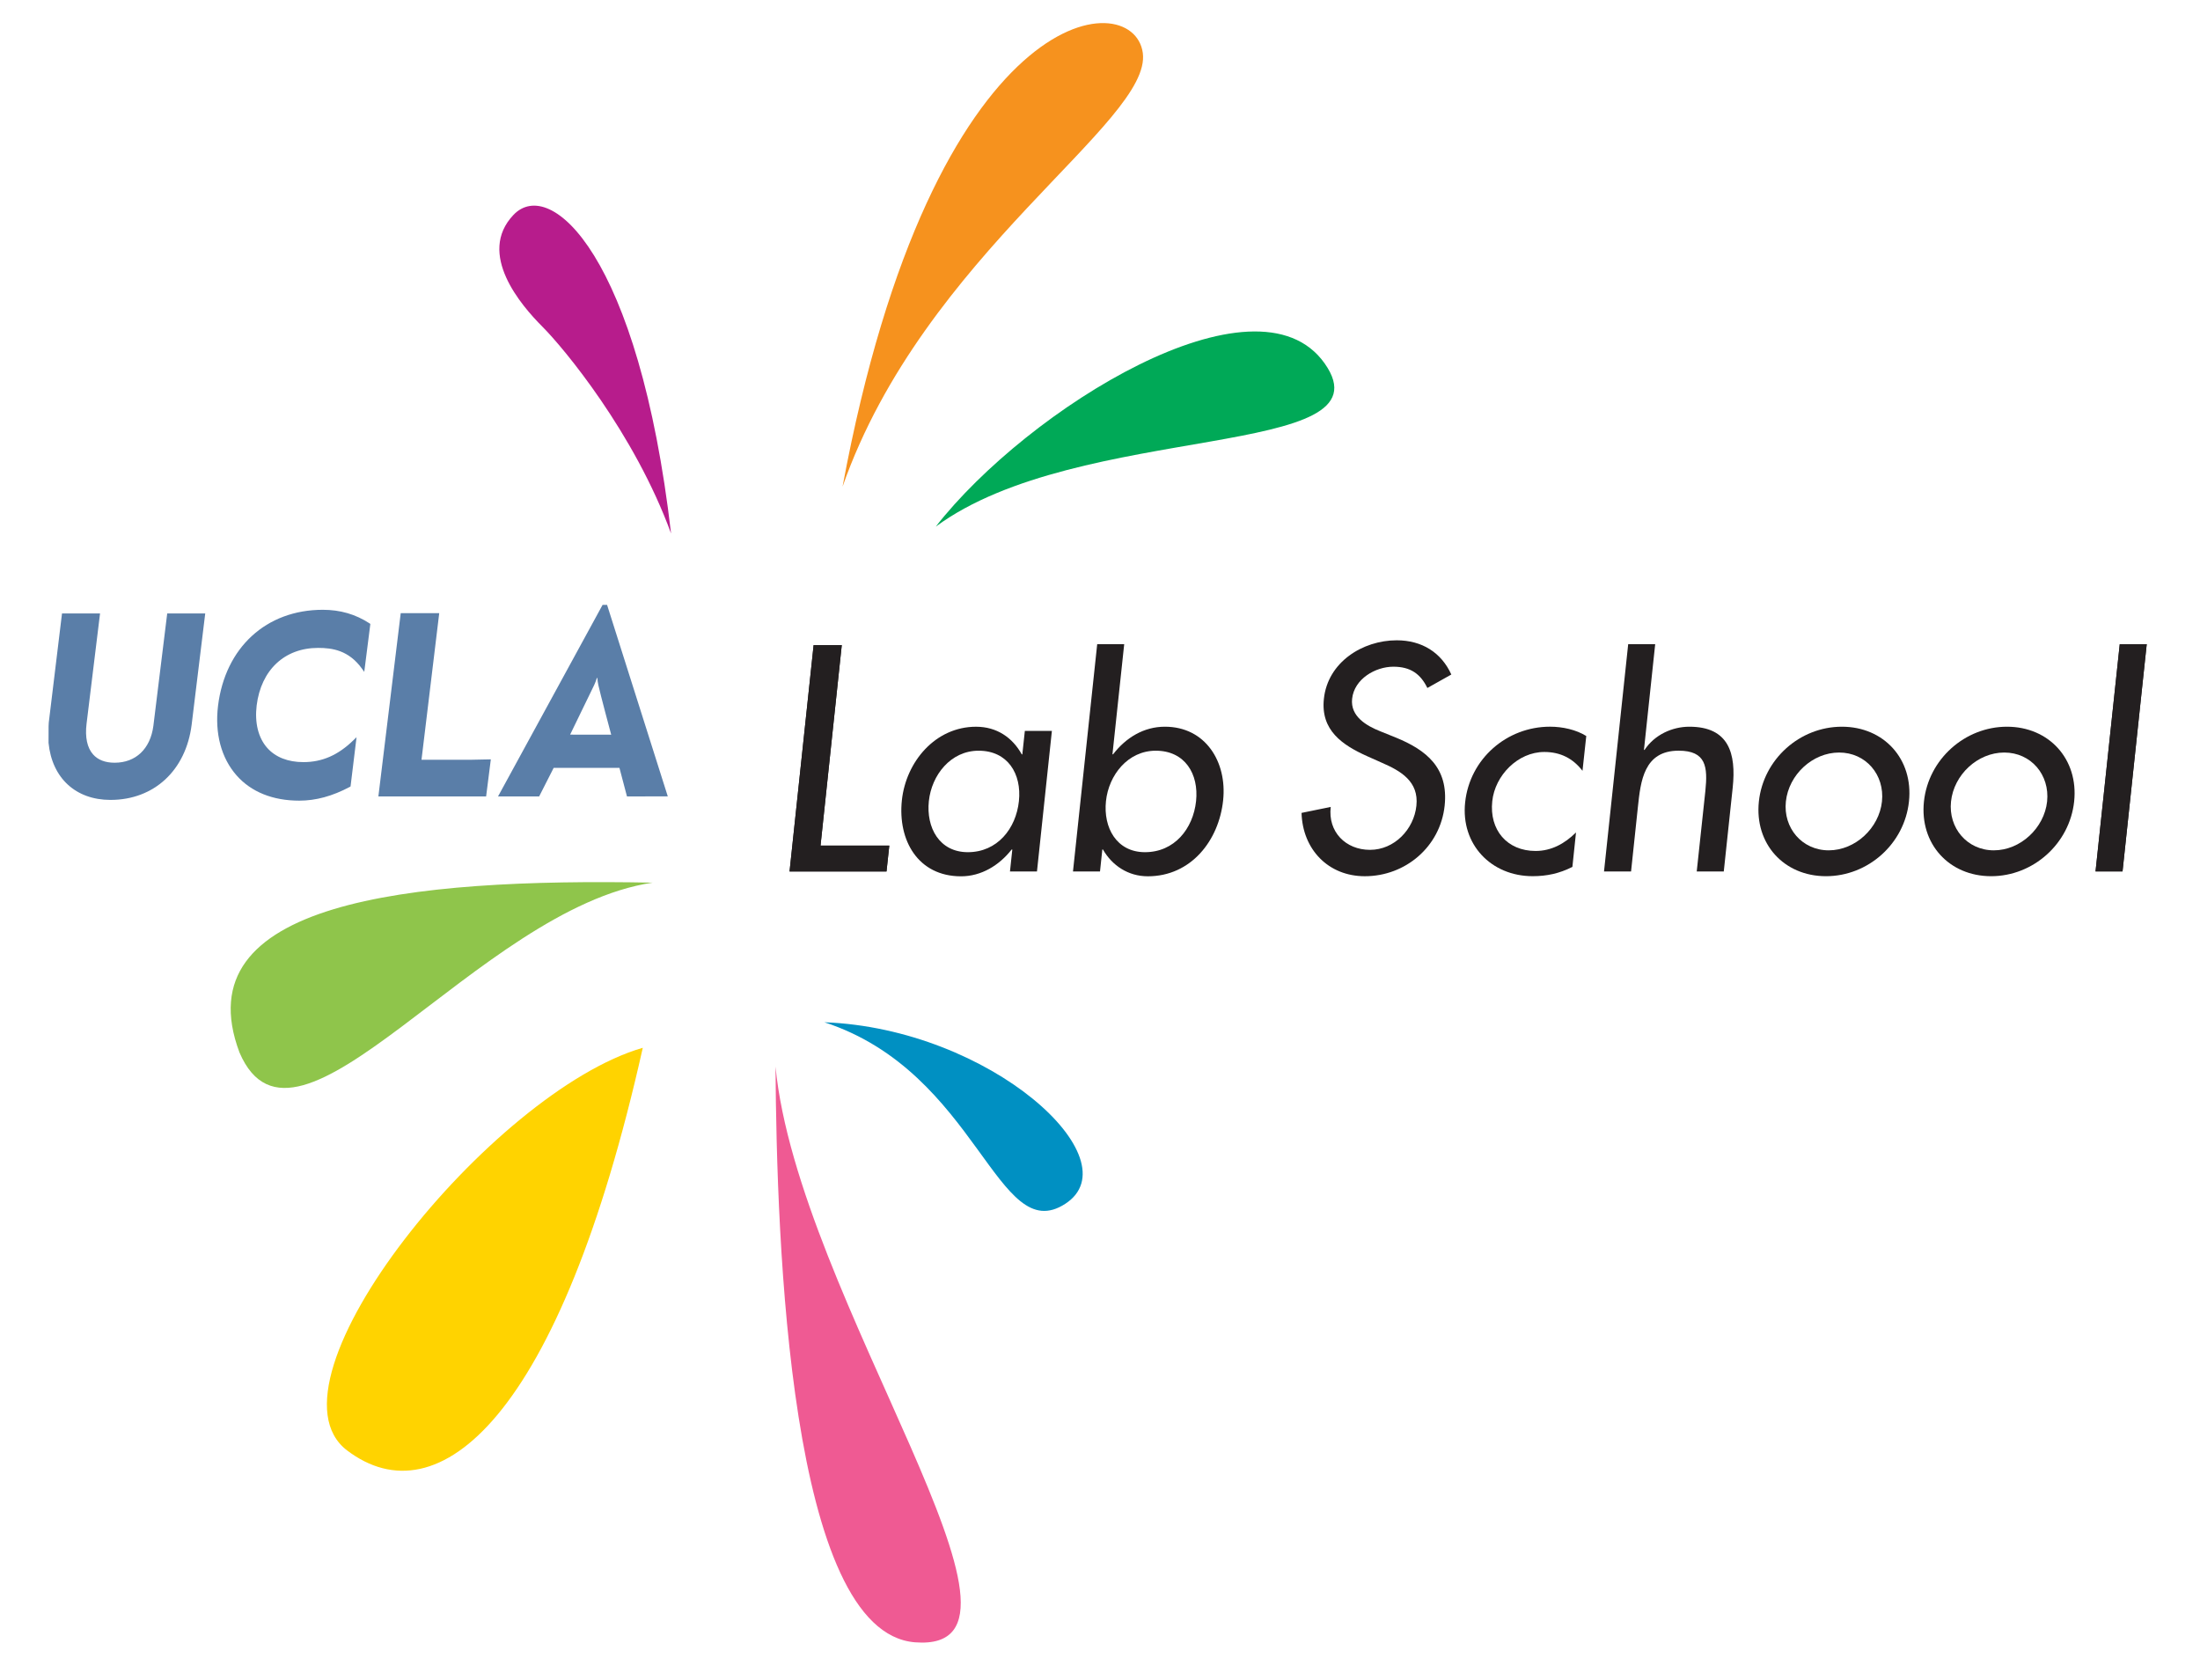 <?xml version="1.0" encoding="iso-8859-1"?>
<!-- Generator: Adobe Illustrator 18.1.1, SVG Export Plug-In . SVG Version: 6.00 Build 0)  -->
<svg version="1.1" xmlns="http://www.w3.org/2000/svg" xmlns:xlink="http://www.w3.org/1999/xlink" x="0px" y="0px"
	 viewBox="0 0 98.663 75.341" style="enable-background:new 0 0 98.663 75.341;" xml:space="preserve">
<g id="Layer_1">
</g>
<g id="Backgrounds">
</g>
<g id="nav">
	<g>
		<polygon style="fill:#231F20;" points="36.798,37.921 39.882,37.921 39.757,39.081 35.409,39.081 36.488,28.93 37.751,28.93 		"/>
		<polygon style="fill:#231F20;" points="95.064,28.889 93.978,39.078 95.189,39.078 96.273,28.897 96.273,28.889 		"/>
		<path style="fill:#5A7EA8;" d="M7.499,27.51l-0.621,5.044c-0.137,1.031-0.789,1.65-1.738,1.65c-0.424,0-0.75-0.128-0.967-0.374
			c-0.264-0.296-0.365-0.775-0.291-1.375l0.605-4.946H2.781l-0.594,4.896c0,0.004-0.008,0.159-0.008,0.159l-0.002,0.748
			c0.154,1.58,1.219,2.56,2.777,2.56c1.953,0,3.383-1.321,3.641-3.374l0.609-4.989H9.138H7.499z"/>
		<path style="fill:#5A7EA8;" d="M14.476,27.346c-2.535,0-4.379,1.692-4.699,4.314c-0.148,1.23,0.145,2.333,0.832,3.112
			c0.652,0.741,1.623,1.133,2.813,1.133c0.744,0,1.483-0.201,2.266-0.617l0.033-0.02l0.269-2.209l-0.146,0.142
			c-0.688,0.667-1.4,0.976-2.238,0.976c-0.693,0-1.254-0.222-1.623-0.639c-0.4-0.452-0.566-1.124-0.473-1.899
			c0.197-1.595,1.252-2.584,2.756-2.584c0.641,0,1.371,0.108,1.963,0.925l0.107,0.149l0.273-2.149l-0.035-0.025
			C15.945,27.545,15.257,27.346,14.476,27.346"/>
		<path style="fill:#5A7EA8;" d="M21.091,34.072h-2.188c0.017-0.153,0.795-6.575,0.795-6.575h-0.079h-1.648l-1.002,8.219h4.832
			l0.211-1.663L21.091,34.072z"/>
		<path style="fill:#5A7EA8;" d="M25.568,32.944c0,0,1.059-2.18,1.082-2.229c0.049-0.106,0.098-0.239,0.117-0.312h0.023
			c0.004,0.093,0.018,0.206,0.043,0.315c0.07,0.339,0.577,2.229,0.577,2.229L25.568,32.944z M27.226,27.127h-0.051h-0.152
			l-4.688,8.589h1.844c0,0,0.611-1.202,0.652-1.282h2.949c0.022,0.096,0.338,1.282,0.338,1.282l1.83-0.003L27.226,27.127z"/>
		<path style="fill:#F6921E;" d="M37.786,21.823C41.847-0.015,50.829-0.72,51.251,2.373C51.675,5.472,41.445,11.377,37.786,21.823"
			/>
		<path style="fill:#00A957;" d="M41.966,23.616c4.115-5.274,14.385-11.655,17.444-7.314C62.468,20.644,48.402,18.868,41.966,23.616
			"/>
		<path style="fill:#FFD300;" d="M15.568,65.045c-4.076-3.095,6.508-16.11,13.259-18.057C25.097,63.638,19.648,68.14,15.568,65.045"
			/>
		<path style="fill:#0090C2;" d="M47.773,53.985c-3.063,1.987-3.906-5.892-10.801-8.142C44.429,46.123,50.833,52.001,47.773,53.985"
			/>
		<path style="fill:#EF5A93;" d="M34.779,47.831c1.004,10.392,13.01,26.345,6.258,25.818C35.4,73.205,34.833,55.742,34.779,47.831"
			/>
		<path style="fill:#B71C8C;" d="M23.029,9.635c-1.658,1.743,0.346,4.064,1.295,5.014c0.949,0.949,4.115,4.746,5.771,9.274
			C28.652,11.483,24.689,7.893,23.029,9.635"/>
		<path style="fill:#8FC54B;" d="M29.267,39.582L29.267,39.582c-7.838,1.161-15.994,13.523-18.527,7.616
			C8.206,40.445,18.3,39.373,29.267,39.582"/>
		<polygon style="fill:#231F20;" points="36.798,37.921 39.882,37.921 39.757,39.081 35.409,39.081 36.488,28.93 37.751,28.93 		"/>
		<path style="fill:#231F20;" d="M45.695,35.927c0.13-1.223-0.5-2.262-1.807-2.262c-1.252,0-2.109,1.092-2.232,2.262
			c-0.125,1.185,0.469,2.289,1.75,2.289C44.722,38.216,45.564,37.165,45.695,35.927 M46.505,39.081h-1.211l0.105-0.985h-0.03
			c-0.56,0.714-1.364,1.202-2.269,1.202c-1.926,0-2.844-1.607-2.654-3.409c0.184-1.724,1.496-3.299,3.328-3.299
			c0.927,0,1.631,0.484,2.049,1.239h0.025l0.113-1.051h1.213L46.505,39.081z"/>
		<path style="fill:#231F20;" d="M53.64,35.927c0.129-1.223-0.502-2.262-1.807-2.262c-1.252,0-2.111,1.092-2.234,2.262
			c-0.125,1.185,0.473,2.289,1.75,2.289C52.669,38.216,53.507,37.165,53.64,35.927 M49.206,28.889h1.211l-0.527,4.939h0.027
			c0.58-0.754,1.385-1.239,2.325-1.239c1.819,0,2.794,1.575,2.612,3.299c-0.189,1.803-1.438,3.409-3.377,3.409
			c-0.889,0-1.604-0.488-2.014-1.202h-0.027l-0.104,0.985H48.12L49.206,28.889z"/>
		<path style="fill:#231F20;" d="M64.013,30.852c-0.309-0.633-0.758-0.954-1.525-0.954c-0.809,0-1.756,0.55-1.85,1.439
			c-0.086,0.794,0.65,1.212,1.26,1.456l0.697,0.281c1.381,0.564,2.371,1.361,2.193,3.056c-0.197,1.847-1.764,3.164-3.58,3.164
			c-1.645,0-2.793-1.211-2.838-2.84l1.309-0.268c-0.133,1.117,0.67,1.925,1.762,1.925c1.09,0,1.969-0.916,2.08-1.98
			c0.117-1.09-0.709-1.562-1.547-1.925l-0.668-0.298c-1.104-0.497-2.086-1.156-1.934-2.57c0.174-1.642,1.734-2.624,3.266-2.624
			c1.135,0,2.002,0.551,2.449,1.534L64.013,30.852z"/>
		<path style="fill:#231F20;" d="M70.97,34.567c-0.424-0.551-0.984-0.845-1.713-0.845c-1.184,0-2.211,1.047-2.334,2.208
			c-0.137,1.289,0.664,2.231,1.943,2.231c0.701,0,1.301-0.322,1.813-0.831l-0.162,1.546c-0.586,0.296-1.149,0.416-1.783,0.416
			c-1.859,0-3.229-1.425-3.027-3.311c0.207-1.951,1.865-3.393,3.807-3.393c0.565,0,1.17,0.135,1.625,0.418L70.97,34.567z"/>
		<path style="fill:#231F20;" d="M74.23,28.889l-0.504,4.74h0.027c0.446-0.677,1.241-1.04,2.008-1.04
			c1.775,0,2.107,1.199,1.945,2.733l-0.4,3.758h-1.213l0.387-3.608c0.111-1.08,0.039-1.808-1.199-1.808
			c-1.56,0-1.705,1.375-1.826,2.52l-0.307,2.896h-1.213l1.084-10.191H74.23z"/>
		<path style="fill:#231F20;" d="M80.091,35.943c-0.127,1.184,0.725,2.19,1.922,2.19c1.199,0,2.262-1.007,2.387-2.19
			c0.127-1.199-0.723-2.196-1.92-2.196C81.281,33.748,80.218,34.744,80.091,35.943 M85.611,35.943c-0.2,1.896-1.834,3.35-3.721,3.35
			c-1.887,0-3.211-1.454-3.01-3.35c0.203-1.9,1.836-3.354,3.723-3.354C84.488,32.589,85.814,34.043,85.611,35.943"/>
		<path style="fill:#231F20;" d="M87.497,35.943c-0.127,1.184,0.723,2.19,1.92,2.19c1.199,0,2.262-1.007,2.389-2.19
			c0.125-1.199-0.723-2.196-1.922-2.196C88.687,33.748,87.624,34.744,87.497,35.943 M93.019,35.943
			c-0.203,1.896-1.84,3.35-3.723,3.35c-1.885,0-3.213-1.454-3.013-3.35c0.202-1.9,1.841-3.354,3.724-3.354
			C91.89,32.589,93.22,34.043,93.019,35.943"/>
		<polygon style="fill:#231F20;" points="95.064,28.889 93.978,39.078 95.189,39.078 96.273,28.897 96.273,28.889 		"/>
	</g>
</g>
</svg>
